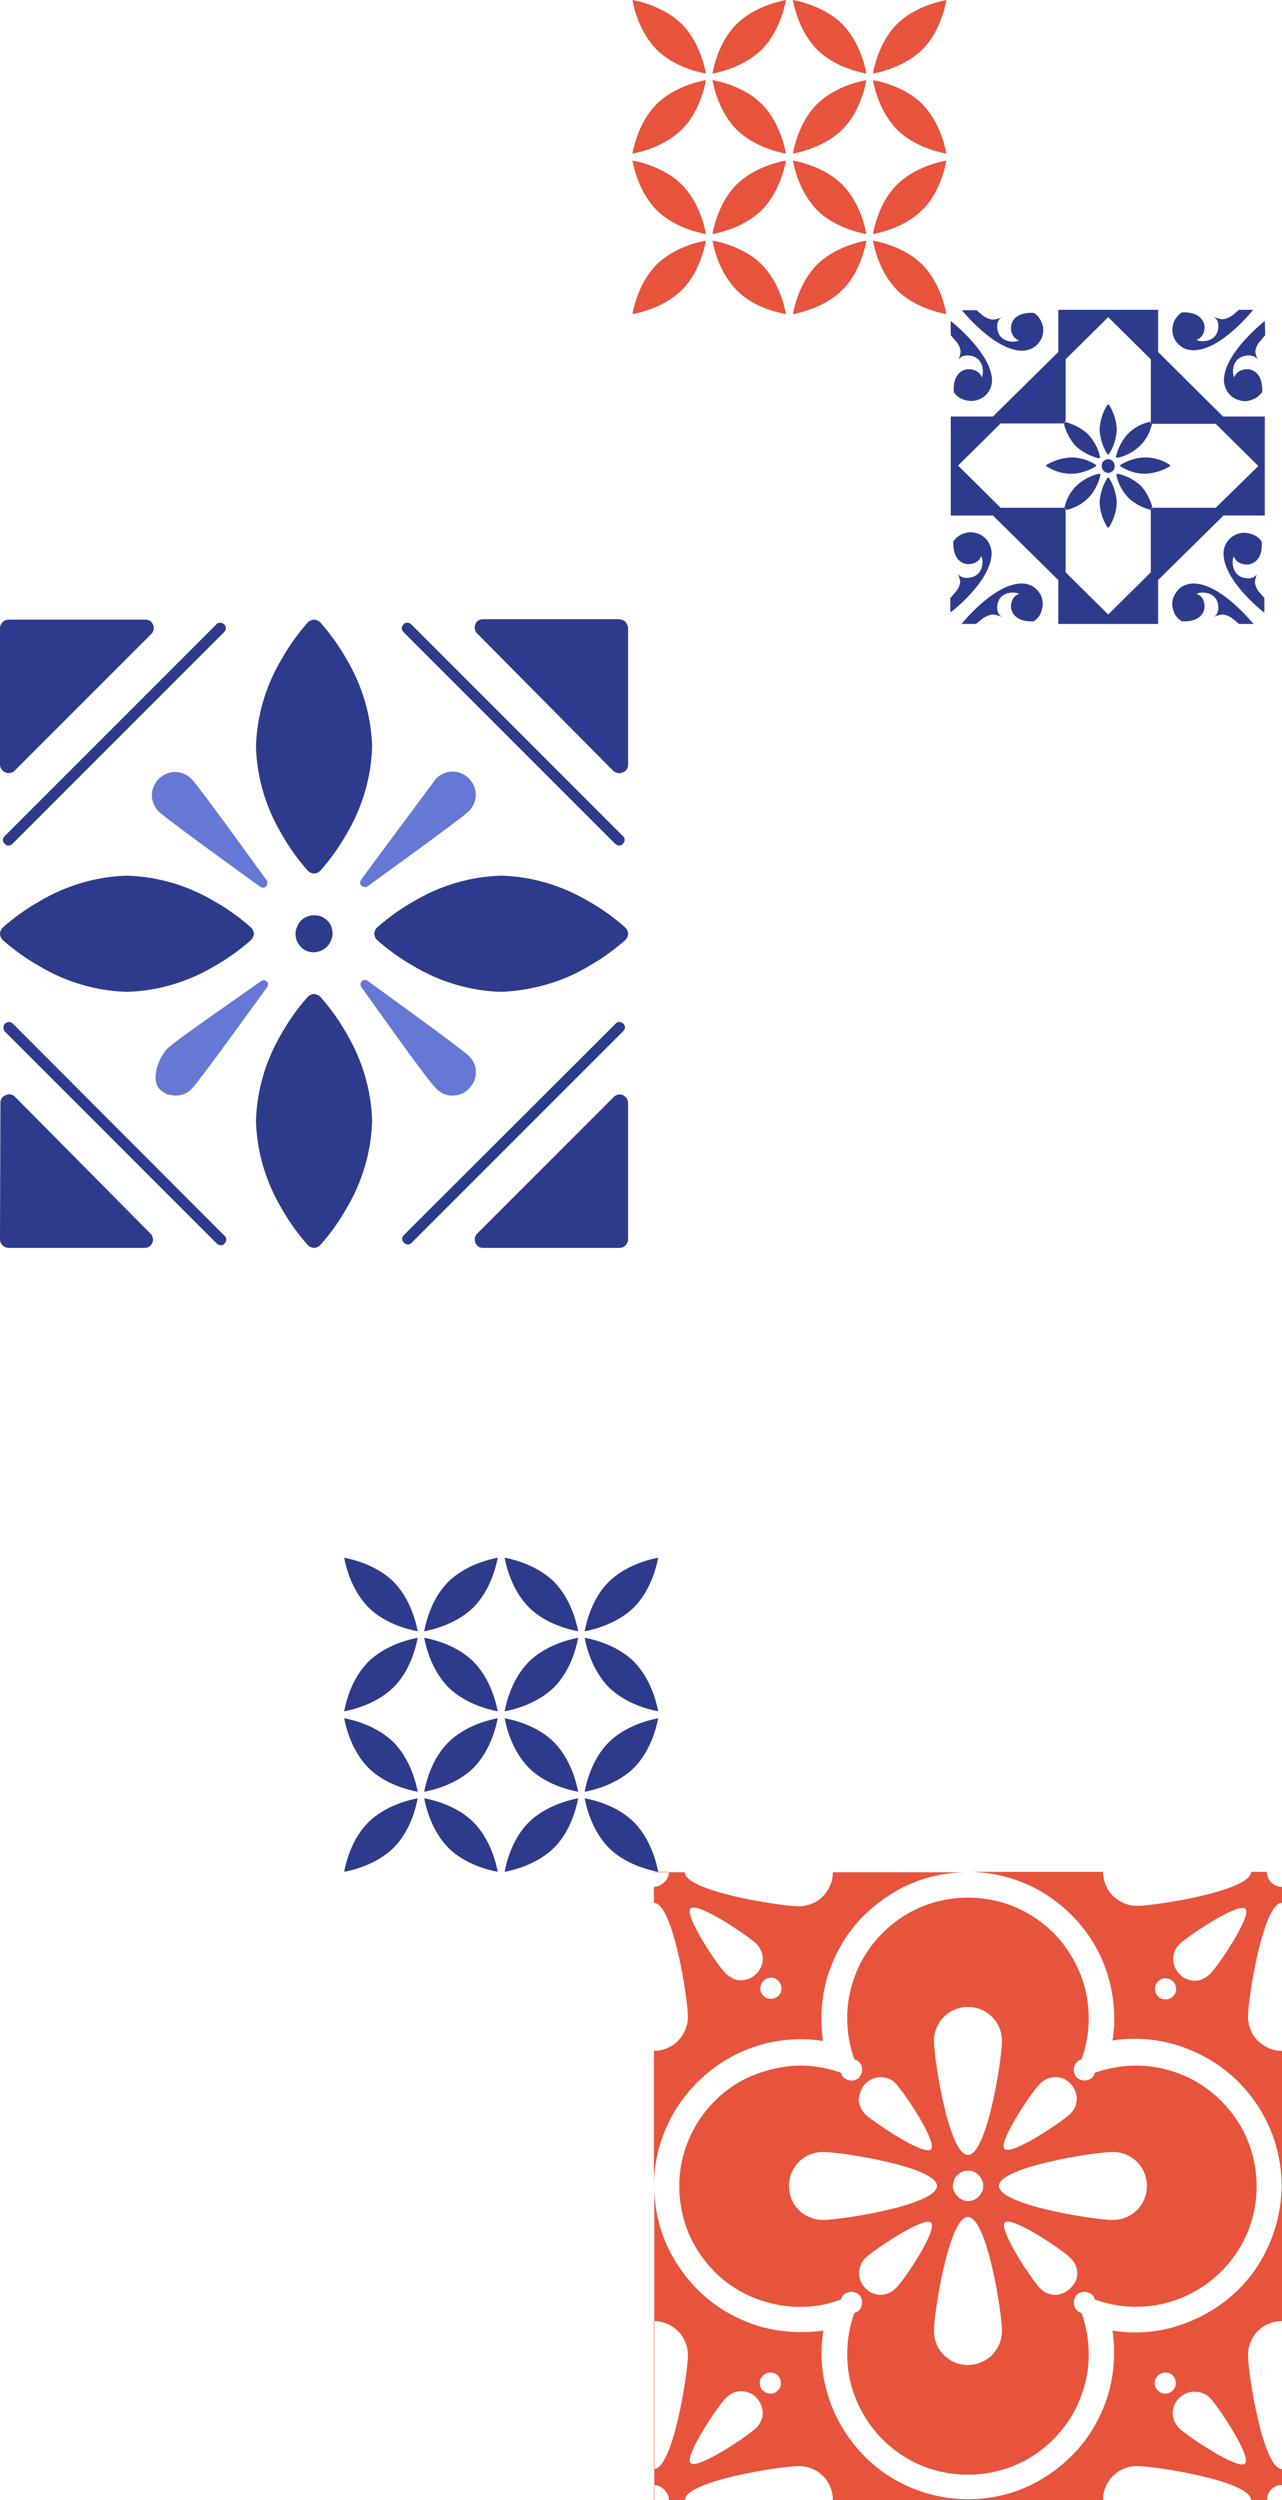 <?xml version="1.0" encoding="utf-8"?>
<!-- Generator: Adobe Illustrator 22.1.0, SVG Export Plug-In . SVG Version: 6.00 Build 0)  -->
<svg version="1.1" id="Слой_1" xmlns="http://www.w3.org/2000/svg" xmlns:xlink="http://www.w3.org/1999/xlink" x="0px" y="0px"
	 viewBox="0 0 298 581" style="enable-background:new 0 0 298 581;" xml:space="preserve">
<style type="text/css">
	.st0{fill:#E7533B;}
	.st1{fill:#2C3B8C;}
	.st2{fill:#6678D6;}
</style>
<g>
	<path class="st0" d="M186.1,473.9c1.7,0,3.5,0.1,5.2,0.4c-0.7-4.9-0.4-9.8,0.9-14.5c1.4-4.7,3.7-9.1,6.9-12.8
		c3.2-3.7,7.2-6.7,11.6-8.8c4.5-2.1,9.3-3.1,14.2-3.1h-31.3c0,1-0.2,2.1-0.6,3c-0.4,1-1,1.8-1.7,2.6c-0.7,0.7-1.6,1.3-2.6,1.7
		c-1,0.4-2,0.6-3,0.6c-4.4,0-26.5-3.5-26.5-7.9H152v73c0-9,3.6-17.7,10-24.1C168.4,477.5,177.1,473.9,186.1,473.9z M180.9,460.3
		c0.3,0.3,0.6,0.8,0.7,1.3c0.1,0.5,0,1-0.1,1.4c-0.2,0.5-0.5,0.8-0.9,1.1c-0.4,0.3-0.9,0.4-1.4,0.4s-1-0.1-1.4-0.4
		c-0.4-0.3-0.7-0.7-0.9-1.1c-0.2-0.5-0.2-1-0.1-1.4c0.1-0.5,0.3-0.9,0.7-1.3c0.5-0.5,1.1-0.7,1.8-0.7S180.4,459.9,180.9,460.3z
		 M152,435h3.5c0,0.5-0.1,0.9-0.3,1.3c-0.2,0.4-0.4,0.8-0.8,1.1c-0.3,0.3-0.7,0.6-1.1,0.8c-0.4,0.2-0.9,0.3-1.3,0.3V435z M152,476.6
		v-34.4c4.4,0,7.9,22.1,7.9,26.5c0,1-0.2,2.1-0.6,3c-0.4,1-1,1.8-1.7,2.6c-0.7,0.7-1.6,1.3-2.6,1.7C154.1,476.4,153,476.6,152,476.6
		z M160.5,443.5c1.6-1.6,13.3,6.3,15.3,8.2c0.5,0.5,0.8,1,1.1,1.6c0.3,0.6,0.4,1.3,0.4,1.9c0,0.7-0.1,1.3-0.4,1.9s-0.6,1.2-1.1,1.6
		c-0.5,0.5-1,0.8-1.6,1.1c-0.6,0.2-1.3,0.4-1.9,0.4c-0.7,0-1.3-0.1-1.9-0.4s-1.1-0.6-1.6-1.1C166.8,456.9,159,445.1,160.5,443.5z"/>
	<path class="st0" d="M186,536.1c2.8,0,5.6-0.4,8.3-1.3l1.2-0.4c0.1-0.4,0.3-0.8,0.6-1.1c0.2-0.2,0.5-0.4,0.8-0.5
		c0.3-0.1,0.6-0.2,1-0.2c0.3,0,0.7,0.1,1,0.2c0.3,0.1,0.6,0.3,0.8,0.5c0.2,0.2,0.4,0.5,0.5,0.8c0.1,0.3,0.2,0.6,0.2,1
		s-0.1,0.7-0.2,1c-0.1,0.3-0.3,0.6-0.5,0.8c-0.3,0.3-0.7,0.5-1.1,0.6l-0.4,1.2c-1.3,4.2-1.6,8.6-0.9,13c0.7,4.3,2.5,8.4,5.1,12
		c2.6,3.5,6,6.4,9.9,8.4c3.9,2,8.3,3,12.7,3c4.4,0,8.7-1,12.7-3c3.9-2,7.3-4.9,9.9-8.4c2.6-3.5,4.3-7.6,5.1-12
		c0.7-4.3,0.4-8.8-0.9-13l-0.4-1.2c-0.4-0.1-0.8-0.3-1.1-0.6c-0.2-0.2-0.4-0.5-0.5-0.8c-0.1-0.3-0.2-0.6-0.2-1s0.1-0.7,0.2-1
		c0.1-0.3,0.3-0.6,0.5-0.8c0.2-0.2,0.5-0.4,0.8-0.5c0.3-0.1,0.6-0.2,1-0.2c0.3,0,0.7,0.1,1,0.2c0.3,0.1,0.6,0.3,0.8,0.5
		c0.3,0.3,0.5,0.7,0.6,1.1l1.2,0.4c4.2,1.3,8.6,1.6,13,0.9c4.3-0.7,8.4-2.5,12-5.1c3.5-2.6,6.4-6,8.4-9.9c2-3.9,3-8.3,3-12.6
		c0-4.4-1-8.7-3-12.7c-2-3.9-4.9-7.3-8.4-9.9c-3.5-2.6-7.6-4.3-12-5.1c-4.3-0.7-8.8-0.4-13,0.9l-1.2,0.4c-0.1,0.4-0.3,0.8-0.6,1.1
		c-0.2,0.2-0.5,0.4-0.8,0.5c-0.3,0.1-0.6,0.2-1,0.2c-0.3,0-0.7-0.1-1-0.2c-0.3-0.1-0.6-0.3-0.8-0.5c-0.2-0.2-0.4-0.5-0.5-0.8
		c-0.1-0.3-0.2-0.6-0.2-1s0.1-0.7,0.2-1c0.1-0.3,0.3-0.6,0.5-0.8c0.3-0.3,0.7-0.5,1.1-0.6l0.4-1.2c1.3-4.2,1.6-8.6,0.9-13
		c-0.7-4.3-2.5-8.4-5.1-12s-6-6.4-9.9-8.4c-3.9-2-8.3-3-12.7-3c-4.4,0-8.7,1-12.7,3c-3.9,2-7.3,4.9-9.9,8.4s-4.3,7.6-5.1,12
		c-0.7,4.3-0.4,8.8,0.9,13l0.4,1.2c0.4,0.1,0.8,0.3,1.1,0.6c0.5,0.5,0.7,1.1,0.7,1.8c0,0.7-0.3,1.3-0.7,1.8
		c-0.5,0.5-1.1,0.7-1.8,0.7s-1.3-0.3-1.8-0.7c-0.3-0.3-0.5-0.7-0.6-1.1l-1.2-0.4c-3.9-1.2-7.9-1.6-11.9-1s-7.9,1.9-11.3,4
		c-3.4,2.1-6.3,5-8.6,8.4c-2.2,3.4-3.7,7.2-4.3,11.2c-0.6,4-0.3,8.1,0.8,12s3.1,7.5,5.7,10.5c2.6,3.1,5.9,5.5,9.6,7.2
		C178,535.2,182,536.1,186,536.1L186,536.1z M208.2,531.8c-0.9,0.9-2.2,1.5-3.5,1.5c-1.3,0-2.6-0.5-3.5-1.5
		c-0.9-0.9-1.5-2.2-1.5-3.5c0-1.3,0.5-2.6,1.4-3.5c1.9-1.9,13.7-9.8,15.3-8.3C218.1,518.1,210.2,529.9,208.2,531.8z M225,549.6
		c-2.1,0-4.1-0.8-5.6-2.3c-1.5-1.5-2.3-3.5-2.3-5.6c0-4.4,3.5-26.5,7.9-26.5c4.4,0,7.9,22.1,7.9,26.5c0,1-0.2,2.1-0.6,3
		c-0.4,1-1,1.8-1.7,2.6c-0.7,0.7-1.6,1.3-2.6,1.7C227.1,549.4,226,549.6,225,549.6L225,549.6z M221.5,508c0-0.7,0.2-1.4,0.6-2
		c0.4-0.6,0.9-1,1.6-1.3c0.6-0.3,1.3-0.3,2-0.2c0.7,0.1,1.3,0.5,1.8,1c0.5,0.5,0.8,1.1,1,1.8c0.1,0.7,0.1,1.4-0.2,2
		c-0.3,0.6-0.7,1.2-1.3,1.6c-0.6,0.4-1.3,0.6-2,0.6c-0.5,0-0.9-0.1-1.3-0.3c-0.4-0.2-0.8-0.4-1.1-0.8c-0.3-0.3-0.6-0.7-0.8-1.1
		C221.6,508.9,221.5,508.5,221.5,508z M248.8,531.8c-0.9,0.9-2.2,1.5-3.5,1.5c-1.3,0-2.6-0.5-3.5-1.5c-1.9-1.9-9.8-13.7-8.2-15.3
		c1.6-1.6,13.3,6.3,15.3,8.3c0.5,0.5,0.8,1,1.1,1.6c0.3,0.6,0.4,1.2,0.4,1.9c0,0.7-0.1,1.3-0.4,1.9
		C249.6,530.8,249.3,531.3,248.8,531.8z M258.7,500.1c2.1,0,4.1,0.8,5.6,2.3c1.5,1.5,2.3,3.5,2.3,5.6c0,2.1-0.8,4.1-2.3,5.6
		c-1.5,1.5-3.5,2.3-5.6,2.3c-4.4,0-26.5-3.5-26.5-7.9C232.2,503.6,254.4,500.1,258.7,500.1L258.7,500.1z M241.8,484.2
		c0.9-0.9,2.2-1.5,3.5-1.5c1.3,0,2.6,0.5,3.5,1.5c0.9,0.9,1.5,2.2,1.5,3.5c0,1.3-0.5,2.6-1.5,3.5c-1.9,1.9-13.7,9.8-15.3,8.2
		C231.9,497.9,239.8,486.1,241.8,484.2L241.8,484.2z M225,466.4c2.1,0,4.1,0.8,5.6,2.3c1.5,1.5,2.3,3.5,2.3,5.6
		c0,4.4-3.5,26.5-7.9,26.5c-4.4,0-7.9-22.1-7.9-26.5c0-2.1,0.8-4.1,2.3-5.6C220.9,467.2,222.9,466.4,225,466.4z M201.2,484.2
		c0.9-0.9,2.2-1.5,3.5-1.5c1.3,0,2.6,0.5,3.5,1.5c1.9,1.9,9.8,13.7,8.2,15.3c-1.6,1.6-13.3-6.3-15.3-8.2c-0.9-0.9-1.5-2.2-1.5-3.5
		C199.8,486.4,200.3,485.1,201.2,484.2z M191.3,500.1c4.4,0,26.5,3.5,26.5,7.9c0,4.4-22.1,7.9-26.5,7.9c-2.1,0-4.1-0.8-5.6-2.3
		c-1.5-1.5-2.3-3.5-2.3-5.6c0-2.1,0.8-4.1,2.3-5.6C187.2,500.9,189.2,500.1,191.3,500.1z"/>
	<path class="st0" d="M298,438.5c-0.9,0-1.8-0.4-2.5-1c-0.7-0.7-1-1.6-1-2.5h-3.7c0,4.4-22.1,7.9-26.5,7.9c-1,0-2.1-0.2-3-0.6
		c-1-0.4-1.8-1-2.6-1.7c-0.7-0.7-1.3-1.6-1.7-2.6c-0.4-1-0.6-2-0.6-3H225c4.9,0,9.8,1.1,14.2,3.1c4.5,2.1,8.4,5.1,11.6,8.8
		c3.2,3.7,5.6,8.1,6.9,12.8c1.3,4.7,1.7,9.7,0.9,14.5c1.7-0.3,3.5-0.4,5.2-0.4c4.7,0,9.3,1,13.6,2.9c4.3,1.9,8.2,4.6,11.4,8.1
		c3.2,3.4,5.6,7.5,7.2,11.9c1.5,4.4,2.2,9.1,1.8,13.8c-0.4,4.7-1.7,9.2-3.9,13.4s-5.2,7.8-8.9,10.7c-3.7,2.9-7.9,5-12.5,6.3
		c-4.5,1.2-9.3,1.5-13.9,0.7c0.7,4.9,0.4,9.8-0.9,14.5c-1.4,4.7-3.7,9.1-6.9,12.8c-3.2,3.7-7.2,6.7-11.6,8.8
		c-4.5,2.1-9.3,3.1-14.2,3.1c-4.9,0-9.8-1.1-14.2-3.1c-4.5-2.1-8.4-5-11.6-8.8s-5.6-8.1-6.9-12.8c-1.4-4.7-1.7-9.7-0.9-14.5
		c-4.9,0.7-9.8,0.4-14.6-0.9c-4.7-1.4-9.1-3.7-12.8-6.9c-3.7-3.2-6.7-7.2-8.8-11.6c-2.1-4.5-3.1-9.3-3.1-14.2v73h146V435h0V438.5z
		 M177.3,552.1c0.3-0.3,0.8-0.6,1.3-0.7c0.5-0.1,1,0,1.4,0.1c0.5,0.2,0.8,0.5,1.1,0.9c0.3,0.4,0.4,0.9,0.4,1.4s-0.1,1-0.4,1.4
		c-0.3,0.4-0.7,0.7-1.1,0.9c-0.5,0.2-1,0.2-1.4,0.1c-0.5-0.1-0.9-0.3-1.3-0.7c-0.5-0.5-0.7-1.1-0.7-1.8S176.9,552.6,177.3,552.1z
		 M168.8,557.2c0.5-0.5,1-0.8,1.6-1.1c0.6-0.3,1.2-0.4,1.9-0.4c0.7,0,1.3,0.1,1.9,0.4c0.6,0.2,1.2,0.6,1.6,1.1
		c0.5,0.5,0.8,1,1.1,1.6c0.2,0.6,0.4,1.3,0.4,1.9c0,0.7-0.1,1.3-0.4,1.9c-0.3,0.6-0.6,1.1-1.1,1.6c-1.9,1.9-13.7,9.8-15.3,8.2
		C159,570.9,166.8,559.1,168.8,557.2z M152,539.4c1,0,2.1,0.2,3,0.6c1,0.4,1.8,1,2.6,1.7c0.7,0.7,1.3,1.6,1.7,2.6c0.4,1,0.6,2,0.6,3
		c0,4.4-3.5,26.5-7.9,26.5V539.4z M152,581v-3.5c0.5,0,0.9,0.1,1.3,0.3c0.4,0.2,0.8,0.4,1.1,0.8c0.3,0.3,0.6,0.7,0.8,1.1
		c0.2,0.4,0.3,0.9,0.3,1.3H152z M159.2,581c0-4.4,22.1-7.9,26.5-7.9c2.1,0,4.1,0.8,5.6,2.3c1.5,1.5,2.3,3.5,2.3,5.6H159.2z
		 M272.7,463.9c-0.4,0.4-0.8,0.6-1.3,0.7c-0.5,0.1-1,0-1.4-0.1c-0.5-0.2-0.8-0.5-1.1-0.9c-0.3-0.4-0.4-0.9-0.4-1.4s0.1-1,0.4-1.4
		c0.3-0.4,0.7-0.7,1.1-0.9c0.5-0.2,1-0.2,1.4-0.1c0.5,0.1,0.9,0.3,1.3,0.7c0.5,0.5,0.7,1.1,0.7,1.8
		C273.4,462.8,273.2,463.4,272.7,463.9z M281.2,458.8c-0.5,0.5-1,0.8-1.6,1.1c-0.6,0.3-1.2,0.4-1.9,0.4c-0.7,0-1.3-0.1-1.9-0.4
		c-0.6-0.2-1.1-0.6-1.6-1.1c-0.5-0.5-0.8-1-1.1-1.6c-0.2-0.6-0.4-1.2-0.4-1.9c0-0.7,0.1-1.3,0.4-1.9c0.2-0.6,0.6-1.1,1.1-1.6
		c1.9-1.9,13.7-9.8,15.3-8.2C291.1,445.1,283.2,456.9,281.2,458.8z M298,539.4v34.4c-4.4,0-7.9-22.1-7.9-26.5c0-2.1,0.8-4.1,2.3-5.6
		C293.9,540.2,295.9,539.4,298,539.4L298,539.4z M281.2,557.2c1.9,1.9,9.8,13.7,8.2,15.3c-1.6,1.6-13.3-6.3-15.3-8.2
		c-0.9-0.9-1.5-2.2-1.5-3.5c0-1.3,0.5-2.6,1.5-3.5c0.9-0.9,2.2-1.5,3.5-1.5C279,555.8,280.3,556.3,281.2,557.2z M269.1,552.1
		c0.3-0.3,0.8-0.6,1.3-0.7c0.5-0.1,1,0,1.4,0.1c0.5,0.2,0.8,0.5,1.1,0.9c0.3,0.4,0.4,0.9,0.4,1.4c0,0.5-0.1,1-0.4,1.4
		c-0.3,0.4-0.7,0.7-1.1,0.9c-0.5,0.2-1,0.2-1.4,0.1c-0.5-0.1-0.9-0.3-1.3-0.7c-0.5-0.5-0.7-1.1-0.7-1.8S268.7,552.6,269.1,552.1
		L269.1,552.1z M256.4,581c0-2.1,0.8-4.1,2.3-5.6c1.5-1.5,3.5-2.3,5.6-2.3c4.4,0,26.5,3.5,26.5,7.9H256.4z M298,581h-3.5
		c0-0.9,0.4-1.8,1-2.5c0.7-0.7,1.6-1,2.5-1V581z M298,476.6c-1,0-2.1-0.2-3-0.6c-1-0.4-1.8-1-2.6-1.7c-0.7-0.7-1.3-1.6-1.7-2.6
		c-0.4-1-0.6-2-0.6-3c0-4.4,3.5-26.5,7.9-26.5V476.6z"/>
	<path class="st1" d="M117.3,397.7c2.1-0.4,7.5-1.7,11.5-5.6c3.9-3.9,5.2-9.4,5.6-11.5c-2.1,0.4-7.5,1.7-11.5,5.6
		C119,390.2,117.7,395.6,117.3,397.7z"/>
	<path class="st1" d="M115.7,397.7c-0.4-2.1-1.7-7.5-5.6-11.5c-3.9-3.9-9.4-5.2-11.5-5.6c0.4,2.1,1.7,7.5,5.6,11.5
		C108.2,396,113.6,397.3,115.7,397.7z"/>
	<path class="st1" d="M80,362c0.4,2.1,1.7,7.5,5.6,11.5c3.9,3.9,9.4,5.2,11.5,5.6c-0.4-2.1-1.7-7.5-5.6-11.5
		C87.5,363.7,82.1,362.4,80,362z"/>
	<path class="st1" d="M97.1,380.6c-2.1,0.4-7.5,1.7-11.5,5.6c-3.9,3.9-5.2,9.4-5.6,11.5c2.1-0.4,7.5-1.7,11.5-5.6
		C95.4,388.2,96.7,382.7,97.1,380.6z"/>
	<path class="st1" d="M117.3,362c0.4,2.1,1.7,7.5,5.6,11.5c3.9,3.9,9.4,5.2,11.5,5.6c-0.4-2.1-1.7-7.5-5.6-11.5
		C124.8,363.7,119.4,362.4,117.3,362z"/>
	<path class="st1" d="M115.7,362c-2.1,0.4-7.5,1.7-11.5,5.6c-3.9,3.9-5.2,9.4-5.6,11.5c2.1-0.4,7.5-1.7,11.5-5.6
		C114,369.5,115.3,364.1,115.7,362z"/>
	<path class="st1" d="M153,362c-2.1,0.4-7.5,1.7-11.5,5.6c-3.9,3.9-5.2,9.4-5.6,11.5c2.1-0.4,7.5-1.7,11.5-5.6
		C151.3,369.5,152.6,364.1,153,362z"/>
	<path class="st1" d="M153,397.7c-0.4-2.1-1.7-7.5-5.6-11.5c-3.9-3.9-9.4-5.2-11.5-5.6c0.4,2.1,1.7,7.5,5.6,11.5
		C145.5,396,150.9,397.3,153,397.7z"/>
	<path class="st1" d="M98.6,417.9c0.4,2.1,1.7,7.5,5.6,11.5c3.9,3.9,9.4,5.2,11.5,5.6c-0.4-2.1-1.7-7.5-5.6-11.5
		C106.2,419.6,100.7,418.3,98.6,417.9z"/>
	<path class="st1" d="M135.9,417.9c0.4,2.1,1.7,7.5,5.6,11.5c3.9,3.9,9.4,5.2,11.5,5.6c-0.4-2.1-1.7-7.5-5.6-11.5
		C143.5,419.6,138,418.3,135.9,417.9z"/>
	<path class="st1" d="M134.4,417.9c-2.1,0.4-7.5,1.7-11.5,5.6c-3.9,3.9-5.2,9.4-5.6,11.5c2.1-0.4,7.5-1.7,11.5-5.6
		C132.7,425.5,134,420,134.4,417.9z"/>
	<path class="st1" d="M97.1,417.9c-2.1,0.4-7.5,1.7-11.5,5.6c-3.9,3.9-5.2,9.4-5.6,11.5c2.1-0.4,7.5-1.7,11.5-5.6
		C95.4,425.5,96.7,420,97.1,417.9z"/>
	<path class="st1" d="M134.4,416.4c-0.4-2.1-1.7-7.5-5.6-11.5c-3.9-3.9-9.4-5.2-11.5-5.6c0.4,2.1,1.7,7.5,5.6,11.5
		C126.8,414.7,132.3,416,134.4,416.4z"/>
	<path class="st1" d="M153,399.3c-2.1,0.4-7.5,1.7-11.5,5.6c-3.9,3.9-5.2,9.4-5.6,11.5c2.1-0.4,7.5-1.7,11.5-5.6
		C151.3,406.8,152.6,401.4,153,399.3z"/>
	<path class="st1" d="M115.7,399.3c-2.1,0.4-7.5,1.7-11.5,5.6c-3.9,3.9-5.2,9.4-5.6,11.5c2.1-0.4,7.5-1.7,11.5-5.6
		C114,406.8,115.3,401.4,115.7,399.3z"/>
	<path class="st1" d="M80,399.3c0.4,2.1,1.7,7.5,5.6,11.5c3.9,3.9,9.4,5.2,11.5,5.6c-0.4-2.1-1.7-7.5-5.6-11.5
		C87.5,401,82.1,399.7,80,399.3z"/>
	<path class="st0" d="M182.7,35.7c-0.4-2.1-1.7-7.5-5.6-11.5c-3.9-3.9-9.4-5.2-11.5-5.6c0.4,2.1,1.7,7.5,5.6,11.5
		C175.2,34,180.6,35.3,182.7,35.7z"/>
	<path class="st0" d="M182.7,37.3c-2.1,0.4-7.5,1.7-11.5,5.6c-3.9,3.9-5.2,9.4-5.6,11.5c2.1-0.4,7.5-1.7,11.5-5.6
		C181,44.8,182.3,39.4,182.7,37.3z"/>
	<path class="st0" d="M147,73c2.1-0.4,7.5-1.7,11.5-5.6c3.9-3.9,5.2-9.4,5.6-11.5c-2.1,0.4-7.5,1.7-11.5,5.6
		C148.7,65.5,147.4,70.9,147,73z"/>
	<path class="st0" d="M165.6,55.9c0.4,2.1,1.7,7.5,5.6,11.5s9.4,5.2,11.5,5.6c-0.4-2.1-1.7-7.5-5.6-11.5
		C173.2,57.6,167.7,56.3,165.6,55.9z"/>
	<path class="st0" d="M147,35.7c2.1-0.4,7.5-1.7,11.5-5.6c3.9-3.9,5.2-9.4,5.6-11.5c-2.1,0.4-7.5,1.7-11.5,5.6
		C148.7,28.2,147.4,33.6,147,35.7z"/>
	<path class="st0" d="M147,37.3c0.4,2.1,1.7,7.5,5.6,11.5c3.9,3.9,9.4,5.2,11.5,5.6c-0.4-2.1-1.7-7.5-5.6-11.5
		C154.5,39,149.1,37.7,147,37.3z"/>
	<path class="st0" d="M147,0c0.4,2.1,1.7,7.5,5.6,11.5c3.9,3.9,9.4,5.2,11.5,5.6c-0.4-2.1-1.7-7.5-5.6-11.5
		C154.5,1.7,149.1,0.4,147,0z"/>
	<path class="st0" d="M182.7,0c-2.1,0.4-7.5,1.7-11.5,5.6c-3.9,3.9-5.2,9.4-5.6,11.5c2.1-0.4,7.5-1.7,11.5-5.6
		C181,7.5,182.3,2.1,182.7,0z"/>
	<path class="st0" d="M202.9,54.4c2.1-0.4,7.5-1.7,11.5-5.6c3.9-3.9,5.2-9.4,5.6-11.5c-2.1,0.4-7.5,1.7-11.5,5.6
		C204.6,46.8,203.3,52.3,202.9,54.4z"/>
	<path class="st0" d="M202.9,17.1c2.1-0.4,7.5-1.7,11.5-5.6c3.9-3.9,5.2-9.4,5.6-11.5c-2.1,0.4-7.5,1.7-11.5,5.6
		C204.6,9.5,203.3,15,202.9,17.1z"/>
	<path class="st0" d="M202.9,18.6c0.4,2.1,1.7,7.5,5.6,11.5c3.9,3.9,9.4,5.2,11.5,5.6c-0.4-2.1-1.7-7.5-5.6-11.5
		C210.5,20.3,205,19,202.9,18.6z"/>
	<path class="st0" d="M202.9,55.9c0.4,2.1,1.7,7.5,5.6,11.5c3.9,3.9,9.4,5.2,11.5,5.6c-0.4-2.1-1.7-7.5-5.6-11.5
		C210.5,57.6,205,56.3,202.9,55.9z"/>
	<path class="st0" d="M201.4,18.6c-2.1,0.4-7.5,1.7-11.5,5.6c-3.9,3.9-5.2,9.4-5.6,11.5c2.1-0.4,7.5-1.7,11.5-5.6
		C199.7,26.2,201,20.7,201.4,18.6z"/>
	<path class="st0" d="M184.3,0c0.4,2.1,1.7,7.5,5.6,11.5c3.9,3.9,9.4,5.2,11.5,5.6c-0.4-2.1-1.7-7.5-5.6-11.5
		C191.8,1.7,186.4,0.4,184.3,0z"/>
	<path class="st0" d="M184.3,37.3c0.4,2.1,1.7,7.5,5.6,11.5c3.9,3.9,9.4,5.2,11.5,5.6c-0.4-2.1-1.7-7.5-5.6-11.5
		C191.8,39,186.4,37.7,184.3,37.3z"/>
	<path class="st0" d="M184.3,73c2.1-0.4,7.5-1.7,11.5-5.6c3.9-3.9,5.2-9.4,5.6-11.5c-2.1,0.4-7.5,1.7-11.5,5.6
		C186,65.5,184.7,70.9,184.3,73z"/>
	<path class="st1" d="M256.5,107.2c-0.1,0.1-0.3,0.3-0.3,0.5c-0.1,0.2-0.1,0.4-0.1,0.6s0,0.4,0.1,0.6c0.1,0.2,0.2,0.4,0.3,0.5
		c0.3,0.3,0.7,0.5,1.1,0.5c0.4,0,0.8-0.2,1.1-0.5c0.1-0.1,0.3-0.3,0.3-0.5c0.1-0.2,0.1-0.4,0.1-0.6c0-0.2,0-0.4-0.1-0.6
		c-0.1-0.2-0.2-0.4-0.3-0.5c-0.3-0.3-0.7-0.5-1.1-0.5C257.2,106.7,256.8,106.9,256.5,107.2z"/>
	<path class="st1" d="M255.4,106.5c0,0,0.1,0,0.1,0c0,0,0.1,0,0.1-0.1c0,0,0.1-0.1,0.1-0.1s0-0.1,0-0.1c-0.4-2-1.4-3.8-2.8-5.3
		c-1.5-1.4-3.3-2.3-5.2-2.8v0.4h-0.4c0.5,1.9,1.4,3.7,2.8,5.2C251.6,105.1,253.4,106,255.4,106.5z"/>
	<path class="st1" d="M259.8,110.1c0,0-0.1,0-0.1,0c0,0-0.1,0-0.1,0.1c0,0-0.1,0.1-0.1,0.1c0,0,0,0.1,0,0.1c0.4,2,1.4,3.8,2.8,5.3
		c1.5,1.4,3.3,2.3,5.2,2.8V118h0.4c-0.5-1.9-1.4-3.7-2.8-5.2C263.6,111.5,261.8,110.5,259.8,110.1z"/>
	<path class="st1" d="M255.8,110.4c0,0,0-0.1,0-0.1c0,0,0-0.1-0.1-0.1c0,0-0.1-0.1-0.1-0.1c0,0-0.1,0-0.1,0c-2,0.4-3.8,1.4-5.3,2.8
		c-1.4,1.4-2.4,3.2-2.8,5.2h0.4v0.4c2-0.4,3.8-1.4,5.2-2.8C254.4,114.2,255.3,112.4,255.8,110.4z"/>
	<path class="st1" d="M259.4,106.1c0,0,0,0.1,0,0.1c0,0,0,0.1,0.1,0.1c0,0,0.1,0.1,0.1,0.1c0,0,0.1,0,0.1,0c2-0.4,3.8-1.4,5.3-2.8
		c1.4-1.4,2.4-3.2,2.8-5.2h-0.4v-0.4c-2,0.4-3.8,1.4-5.2,2.8C260.8,102.3,259.9,104.1,259.4,106.1z"/>
	<path class="st1" d="M254.7,108c-1.7-1.1-3.7-1.7-5.7-1.7c-2,0.1-4,0.7-5.7,1.7c0,0-0.1,0.1-0.1,0.1c0,0,0,0.1,0,0.1
		c0,0,0,0.1,0,0.1c0,0,0.1,0.1,0.1,0.1c1.7,1.1,3.7,1.7,5.7,1.7c2,0,4-0.7,5.7-1.7l0,0l0,0c0,0,0.1-0.1,0.1-0.1c0,0,0-0.1,0-0.1
		c0,0,0-0.1,0-0.1C254.9,108.1,254.8,108.1,254.7,108L254.7,108z"/>
	<path class="st1" d="M271.9,108c-1.7-1.1-3.7-1.7-5.7-1.7c-2,0-4,0.7-5.7,1.7c0,0-0.1,0.1-0.1,0.1c0,0,0,0.1,0,0.1
		c0,0.1,0,0.1,0,0.1c0,0,0.1,0.1,0.1,0.1c1.7,1.1,3.7,1.7,5.7,1.7c2-0.1,4-0.7,5.7-1.7l0,0h0c0,0,0.1-0.1,0.1-0.1c0,0,0-0.1,0-0.1
		c0,0,0-0.1,0-0.1C272,108.1,272,108.1,271.9,108L271.9,108z"/>
	<path class="st1" d="M257.6,111c0,0-0.1,0-0.1,0c0,0-0.1,0.1-0.1,0.1c-1.1,1.7-1.7,3.7-1.8,5.7c0.1,2,0.7,4,1.8,5.7
		c0,0,0.1,0.1,0.1,0.1c0,0,0.1,0,0.1,0c0,0,0.1,0,0.1,0c0,0,0.1,0,0.1-0.1l0,0c1.1-1.7,1.7-3.7,1.8-5.7c-0.1-2-0.7-4-1.8-5.7
		c0,0-0.1-0.1-0.1-0.1C257.7,111,257.6,111,257.6,111z"/>
	<path class="st1" d="M257.6,105.6c0,0,0.1,0,0.1,0c0,0,0.1,0,0.1-0.1l0,0c1.1-1.7,1.7-3.7,1.8-5.7c-0.1-2-0.7-4-1.8-5.7
		c0,0-0.1-0.1-0.1-0.1c0,0-0.1,0-0.1,0c0,0-0.1,0-0.1,0c0,0-0.1,0.1-0.1,0.1c-1.1,1.7-1.7,3.7-1.8,5.7c0.1,2,0.7,4,1.8,5.7
		c0,0,0.1,0.1,0.1,0.1C257.5,105.6,257.5,105.6,257.6,105.6z"/>
	<path class="st1" d="M240.3,72.7c-4.8-0.2-5.3,2.6-5.3,3.4c0,2.6,1.9,3,1.9,3c-1.1,0.6-5.1,0.6-5.1-3.3c0-0.5,0.1-0.9,0.3-1.3
		s0.6-0.7,1-0.9l0,0c-0.7,0.4-1.5,0.6-2.3,0.7c-0.9-0.1-1.8-0.5-2.5-1.1c-0.5-0.4-1.3-1.1-1.3-1.1h-3.4c0,0,7.5,9.4,14,9.4
		c1,0,2-0.3,2.9-0.9c0.8-0.6,1.5-1.5,1.8-2.5s0.3-2-0.1-3C241.8,74.1,241.2,73.2,240.3,72.7z"/>
	<path class="st1" d="M221,74.6L221,74.6l0,3.3l0,0c0,0,0.7,0.8,1.1,1.3c0.7,0.7,1.1,1.6,1.2,2.5c-0.1,0.8-0.3,1.6-0.7,2.2l0,0
		c0.2-0.4,0.5-0.7,0.9-1c0.4-0.2,0.8-0.3,1.3-0.3c3.9,0,4,4,3.4,5.1c0,0-0.5-1.9-3.1-1.9c-0.8,0-3.7,0.6-3.4,5.3
		c0.6,0.9,1.4,1.5,2.4,1.8c1,0.3,2,0.4,3,0.1c1-0.3,1.9-0.9,2.5-1.7c0.6-0.8,1-1.8,1-2.9C230.5,82,221,74.6,221,74.6z"/>
	<path class="st1" d="M291.3,72H288c0,0-0.8,0.7-1.3,1.1c-0.7,0.6-1.6,1-2.5,1.1c-0.8-0.1-1.6-0.3-2.3-0.7l0,0
		c0.4,0.2,0.7,0.5,1,0.9c0.2,0.4,0.3,0.8,0.3,1.3c0,3.9-4,3.9-5.1,3.3c0,0,1.9-0.5,1.9-3c0-0.8-0.6-3.6-5.3-3.4
		c-0.9,0.6-1.5,1.4-1.9,2.4c-0.3,1-0.4,2-0.1,3s0.9,1.8,1.8,2.5c0.8,0.6,1.8,0.9,2.9,0.9C283.9,81.4,291.3,72,291.3,72z"/>
	<path class="st1" d="M294,74.6c0,0-9.5,7.4-9.5,13.8c0,1,0.4,2,1,2.9c0.6,0.8,1.5,1.4,2.5,1.7c1,0.3,2,0.3,3-0.1
		c1-0.3,1.8-1,2.4-1.8c0.2-4.7-2.6-5.3-3.4-5.3c-2.6,0-3.1,1.9-3.1,1.9c-0.6-1.1-0.6-5,3.4-5.1c0.5,0,0.9,0.1,1.3,0.3
		c0.4,0.2,0.7,0.6,0.9,1l0,0c-0.4-0.7-0.6-1.5-0.7-2.2c0.1-0.9,0.5-1.8,1.2-2.5c0.4-0.5,1.1-1.3,1.1-1.3l0,0L294,74.6L294,74.6z"/>
	<path class="st1" d="M277.4,135.6c-1,0-2,0.3-2.9,0.9c-0.8,0.6-1.4,1.5-1.8,2.5c-0.3,1-0.3,2,0.1,3c0.3,1,1,1.8,1.9,2.4
		c4.8,0.2,5.3-2.6,5.3-3.4c0-2.6-1.9-3-1.9-3c1.1-0.6,5.1-0.6,5.1,3.3c0,0.5-0.1,0.9-0.3,1.3c-0.2,0.4-0.6,0.7-1,0.9l0,0
		c0.7-0.4,1.5-0.6,2.3-0.7c0.9,0.1,1.8,0.5,2.5,1.1c0.5,0.4,1.3,1.1,1.3,1.1h3.4C291.3,145,283.9,135.6,277.4,135.6z"/>
	<path class="st1" d="M292.9,137.8c-0.7-0.7-1.1-1.6-1.2-2.5c0.1-0.8,0.3-1.6,0.7-2.2l0,0c-0.2,0.4-0.5,0.7-0.9,1
		c-0.4,0.2-0.8,0.3-1.3,0.3c-3.9,0-4-4-3.4-5.1c0,0,0.5,1.9,3.1,1.9c0.8,0,3.7-0.6,3.4-5.3c-0.6-0.9-1.4-1.5-2.4-1.8
		c-1-0.3-2-0.4-3-0.1c-1,0.3-1.9,0.9-2.5,1.7c-0.6,0.8-1,1.8-1,2.9c0,6.5,9.5,13.8,9.5,13.8h0V139h0
		C294,139,293.3,138.3,292.9,137.8z"/>
	<path class="st1" d="M230.8,142.8c0.8,0.1,1.6,0.3,2.3,0.7l0,0c-0.4-0.2-0.7-0.5-1-0.9c-0.2-0.4-0.3-0.8-0.3-1.3
		c0-3.9,4-3.9,5.1-3.3c0,0-1.9,0.5-1.9,3c0,0.8,0.6,3.6,5.3,3.4c0.9-0.6,1.5-1.4,1.8-2.4c0.3-1,0.4-2,0.1-3c-0.3-1-0.9-1.8-1.8-2.5
		c-0.8-0.6-1.8-0.9-2.9-0.9c-6.5,0-14,9.4-14,9.4h3.4c0,0,0.8-0.7,1.3-1.1C229,143.3,229.9,142.9,230.8,142.8z"/>
	<path class="st1" d="M230.5,128.5c0-1-0.4-2-1-2.9c-0.6-0.8-1.5-1.4-2.5-1.7c-1-0.3-2-0.3-3,0.1c-1,0.3-1.8,1-2.4,1.8
		c-0.2,4.7,2.6,5.3,3.4,5.3c2.6,0,3.1-1.9,3.1-1.9c0.6,1.1,0.6,5-3.4,5.1c-0.5,0-0.9-0.1-1.3-0.3s-0.7-0.6-0.9-1l0,0
		c0.4,0.7,0.6,1.5,0.7,2.2c-0.1,0.9-0.5,1.8-1.2,2.5c-0.4,0.5-1.1,1.3-1.1,1.3h0v3.3h0C221,142.4,230.5,135,230.5,128.5z"/>
	<path class="st1" d="M269.2,81.8l0-9.8H246v9.8l-15.2,15H221v1.7l0,8.1l0,0v3.4l0,0l0,8.1v1.7h9.8l15.2,15V145h23.2v-10.2l15.2-15
		h9.6V96.8h-9.7L269.2,81.8z M282.6,118h-14.7c0,0,0,0.1,0,0.1c0,0,0,0.1,0,0.1c0,0,0,0.1-0.1,0.1c0,0-0.1,0.1-0.1,0.1
		c0,0-0.1,0-0.1,0c0,0,0,0-0.1,0v14.6l-9.9,9.8l-9.9-9.8v-14.6c0,0-0.1,0-0.1,0c-0.1,0-0.1,0-0.1,0c0,0-0.1,0-0.1-0.1
		c0,0-0.1-0.1-0.1-0.1s0-0.1,0-0.1c0,0,0,0,0-0.1h-14.7l-9.9-9.8l9.9-9.8h14.7c0,0,0-0.1,0-0.1c0-0.1,0-0.1,0-0.1s0-0.1,0.1-0.1
		c0,0,0.1-0.1,0.1-0.1c0,0,0.1,0,0.1,0c0,0,0,0,0.1,0V83.5l9.9-9.8l9.9,9.8v14.6c0,0,0.1,0,0.1,0c0,0,0.1,0,0.1,0c0,0,0.1,0,0.1,0.1
		c0,0,0.1,0.1,0.1,0.1c0,0,0,0.1,0,0.1c0,0,0,0,0,0.1h14.7l9.9,9.8L282.6,118z"/>
	<path class="st1" d="M247.7,98.1C247.7,98.1,247.7,98,247.7,98.1c-0.1,0-0.2,0-0.2,0c0,0-0.1,0-0.1,0.1c0,0-0.1,0.1-0.1,0.1
		s0,0.1,0,0.1c0,0,0,0,0,0.1h0.4V98.1z"/>
	<path class="st1" d="M267.5,118.5C267.5,118.5,267.5,118.5,267.5,118.5c0.1,0,0.2,0,0.2,0c0,0,0.1,0,0.1-0.1c0,0,0.1-0.1,0.1-0.1
		c0,0,0-0.1,0-0.1c0,0,0,0,0-0.1h-0.4V118.5z"/>
	<path class="st1" d="M247.3,118C247.3,118.1,247.3,118.1,247.3,118c0,0.1,0,0.2,0,0.2c0,0,0,0.1,0.1,0.1c0,0,0.1,0.1,0.1,0.1
		c0,0,0.1,0,0.1,0c0,0,0,0,0.1,0V118H247.3z"/>
	<path class="st1" d="M267.9,98.5C267.9,98.5,267.9,98.4,267.9,98.5c0-0.1,0-0.2,0-0.2c0,0,0-0.1-0.1-0.1c0,0-0.1-0.1-0.1-0.1
		c0,0-0.1,0-0.1,0c0,0,0,0-0.1,0v0.4H267.9z"/>
	<path class="st1" d="M144.8,254.5c-0.4-0.2-0.8-0.2-1.2-0.1c-0.4,0.1-0.8,0.3-1,0.6l-31.6,31.6c-0.3,0.3-0.5,0.6-0.6,1
		c-0.1,0.4,0,0.8,0.1,1.2c0.2,0.4,0.4,0.7,0.7,0.9c0.3,0.2,0.7,0.3,1.1,0.3H144c0.5,0,1.1-0.2,1.4-0.6c0.4-0.4,0.6-0.9,0.6-1.4
		v-31.6c0-0.4-0.1-0.8-0.3-1.1C145.4,254.9,145.1,254.6,144.8,254.5z"/>
	<path class="st1" d="M144.9,237.9c-0.2-0.2-0.6-0.4-0.9-0.4c-0.3,0-0.7,0.1-0.9,0.4L93.9,287c-0.1,0.1-0.2,0.3-0.3,0.4
		c-0.1,0.2-0.1,0.3-0.1,0.5c0,0.2,0,0.3,0.1,0.5c0.1,0.2,0.2,0.3,0.3,0.4c0.1,0.1,0.3,0.2,0.4,0.3c0.2,0.1,0.3,0.1,0.5,0.1
		c0.2,0,0.3,0,0.5-0.1c0.2-0.1,0.3-0.2,0.4-0.3l49.2-49.2c0.2-0.2,0.4-0.6,0.4-0.9C145.3,238.5,145.1,238.1,144.9,237.9z"/>
	<path class="st1" d="M1.3,179.5c0.4,0.2,0.8,0.2,1.2,0.1c0.4-0.1,0.8-0.3,1-0.6l31.6-31.6c0.3-0.3,0.5-0.6,0.6-1
		c0.1-0.4,0-0.8-0.1-1.2c-0.2-0.4-0.4-0.7-0.7-0.9c-0.3-0.2-0.7-0.3-1.1-0.3H2c-0.5,0-1.1,0.2-1.4,0.6C0.2,145,0,145.5,0,146l0,31.6
		c0,0.4,0.1,0.8,0.3,1.1C0.6,179.1,0.9,179.4,1.3,179.5z"/>
	<path class="st1" d="M1.1,196.1c0.1,0.1,0.3,0.2,0.4,0.3c0.2,0.1,0.3,0.1,0.5,0.1c0.2,0,0.3,0,0.5-0.1c0.2-0.1,0.3-0.2,0.4-0.3
		l49.2-49.2c0.2-0.2,0.4-0.6,0.4-0.9c0-0.3-0.1-0.7-0.4-0.9c-0.2-0.2-0.6-0.4-0.9-0.4c-0.3,0-0.7,0.1-0.9,0.4L1.1,194.3
		c-0.1,0.1-0.2,0.3-0.3,0.4s-0.1,0.3-0.1,0.5c0,0.2,0,0.3,0.1,0.5C0.9,195.9,1,196,1.1,196.1z"/>
	<path class="st1" d="M142.5,179.1c0.2,0.2,0.4,0.3,0.7,0.4c0.2,0.1,0.5,0.2,0.8,0.2c0.3,0,0.5-0.1,0.8-0.2c0.4-0.2,0.7-0.4,0.9-0.7
		c0.2-0.3,0.3-0.7,0.3-1.1V146c0-0.3-0.1-0.5-0.2-0.8c-0.1-0.2-0.3-0.5-0.4-0.7c-0.2-0.2-0.4-0.3-0.7-0.4c-0.2-0.1-0.5-0.2-0.8-0.2
		h-31.6c-0.4,0-0.8,0.1-1.1,0.3c-0.3,0.2-0.6,0.5-0.7,0.9c-0.2,0.4-0.2,0.8-0.1,1.2c0.1,0.4,0.3,0.8,0.6,1L142.5,179.1z"/>
	<path class="st1" d="M143,196.1c0.2,0.2,0.6,0.4,0.9,0.4c0.3,0,0.7-0.1,0.9-0.4c0.2-0.2,0.4-0.6,0.4-0.9c0-0.3-0.1-0.7-0.4-0.9
		l-49.2-49.2c-0.2-0.2-0.6-0.4-0.9-0.4c-0.3,0-0.7,0.1-0.9,0.4c-0.1,0.1-0.2,0.3-0.3,0.4c-0.1,0.2-0.1,0.3-0.1,0.5
		c0,0.2,0,0.3,0.1,0.5c0.1,0.2,0.2,0.3,0.3,0.4L143,196.1z"/>
	<path class="st1" d="M3.5,254.9c-0.4-0.4-0.9-0.6-1.4-0.6c-0.3,0-0.5,0.1-0.8,0.2c-0.4,0.2-0.7,0.4-0.9,0.7
		c-0.2,0.3-0.3,0.7-0.3,1.1L0,288c0,0.5,0.2,1.1,0.6,1.4C1,289.8,1.5,290,2,290h31.6c0.4,0,0.8-0.1,1.1-0.3c0.3-0.2,0.6-0.5,0.7-0.9
		c0.2-0.4,0.2-0.8,0.1-1.2c-0.1-0.4-0.3-0.8-0.6-1L3.5,254.9z"/>
	<path class="st1" d="M3,237.9c-0.2-0.2-0.6-0.4-0.9-0.4c-0.3,0-0.5,0.1-0.7,0.2c-0.2,0.1-0.4,0.3-0.5,0.6c-0.1,0.2-0.1,0.5-0.1,0.8
		c0.1,0.3,0.2,0.5,0.4,0.7l49.2,49.2c0.2,0.2,0.6,0.4,0.9,0.4c0.3,0,0.7-0.1,0.9-0.4c0.2-0.2,0.4-0.6,0.4-0.9c0-0.3-0.1-0.7-0.4-0.9
		L3,237.9z"/>
	<path class="st1" d="M74.5,231.7c-0.2-0.2-0.4-0.4-0.7-0.5c-0.3-0.1-0.5-0.2-0.8-0.2s-0.6,0.1-0.8,0.2c-0.3,0.1-0.5,0.3-0.7,0.5
		c-2.3,2.6-4.3,5.4-6,8.4c-3.7,6.2-5.8,13.2-6,20.4c0.2,7.2,2.3,14.2,6,20.4c1.7,3,3.7,5.8,6,8.4c0.2,0.2,0.4,0.4,0.7,0.5
		c0.3,0.1,0.5,0.2,0.8,0.2s0.6-0.1,0.8-0.2c0.3-0.1,0.5-0.3,0.7-0.5c2.3-2.6,4.3-5.4,6-8.4c3.7-6.2,5.8-13.2,6-20.4
		c-0.2-7.2-2.3-14.2-6-20.4C78.8,237.1,76.8,234.3,74.5,231.7z"/>
	<path class="st1" d="M71.5,202.3c0.2,0.2,0.4,0.4,0.7,0.5c0.3,0.1,0.5,0.2,0.8,0.2s0.6-0.1,0.8-0.2c0.3-0.1,0.5-0.3,0.7-0.5
		c2.3-2.6,4.3-5.4,6-8.4c3.7-6.2,5.8-13.2,6-20.4c-0.2-7.2-2.3-14.2-6-20.4c-1.7-3-3.7-5.8-6-8.4c-0.2-0.2-0.4-0.4-0.7-0.5
		c-0.3-0.1-0.5-0.2-0.8-0.2s-0.6,0.1-0.8,0.2c-0.3,0.1-0.5,0.3-0.7,0.5c-2.3,2.6-4.3,5.4-6,8.4c-3.7,6.2-5.8,13.2-6,20.4
		c0.2,7.2,2.3,14.2,6,20.4C67.2,196.9,69.2,199.7,71.5,202.3z"/>
	<path class="st1" d="M136.9,224.5c3-1.7,5.8-3.7,8.4-6c0.2-0.2,0.4-0.4,0.5-0.7c0.1-0.3,0.2-0.5,0.2-0.8c0-0.3-0.1-0.6-0.2-0.8
		c-0.1-0.3-0.3-0.5-0.5-0.7c-2.6-2.3-5.4-4.3-8.4-6c-6.2-3.7-13.2-5.8-20.4-6c-7.2,0.2-14.2,2.3-20.4,6c-3,1.7-5.8,3.7-8.4,6
		c-0.2,0.2-0.4,0.4-0.5,0.7c-0.1,0.3-0.2,0.5-0.2,0.8c0,0.3,0.1,0.6,0.2,0.8c0.1,0.3,0.3,0.5,0.5,0.7c2.6,2.3,5.4,4.3,8.4,6
		c6.2,3.7,13.2,5.8,20.4,6C123.7,230.2,130.8,228.2,136.9,224.5z"/>
	<path class="st1" d="M58.3,218.5c0.2-0.2,0.4-0.4,0.5-0.7c0.1-0.3,0.2-0.5,0.2-0.8c0-0.3-0.1-0.6-0.2-0.8c-0.1-0.3-0.3-0.5-0.5-0.7
		c-2.6-2.3-5.4-4.3-8.4-6c-6.2-3.7-13.2-5.8-20.4-6c-7.2,0.2-14.2,2.3-20.4,6c-3,1.7-5.8,3.7-8.4,6c-0.2,0.2-0.4,0.4-0.5,0.7
		C0.1,216.4,0,216.7,0,217c0,0.3,0.1,0.6,0.2,0.8c0.1,0.3,0.3,0.5,0.5,0.7c2.6,2.3,5.4,4.3,8.4,6c6.2,3.7,13.2,5.8,20.4,6
		c7.2-0.2,14.2-2.3,20.4-6C52.9,222.8,55.7,220.8,58.3,218.5z"/>
	<path class="st1" d="M68.7,217c0,0.8,0.2,1.7,0.7,2.4c0.5,0.7,1.1,1.3,1.9,1.6c0.8,0.3,1.6,0.4,2.5,0.2c0.8-0.2,1.6-0.6,2.2-1.2
		c0.6-0.6,1-1.4,1.2-2.2c0.2-0.8,0.1-1.7-0.2-2.5c-0.3-0.8-0.9-1.5-1.6-1.9c-0.7-0.5-1.5-0.7-2.4-0.7c-0.6,0-1.1,0.1-1.6,0.3
		c-0.5,0.2-1,0.5-1.4,0.9c-0.4,0.4-0.7,0.9-0.9,1.4C68.8,215.9,68.7,216.4,68.7,217z"/>
	<path class="st2" d="M62,204.6c-1.6-2.2-15.8-21.9-17.5-23.6c-1-1-2.4-1.6-3.8-1.6c-1.4,0-2.8,0.6-3.8,1.6c-1,1-1.6,2.4-1.6,3.8
		c0,1.4,0.6,2.8,1.6,3.8c1.7,1.7,21.4,15.9,23.6,17.5c0.2,0.1,0.4,0.2,0.7,0.2c0.2,0,0.5-0.1,0.6-0.3c0.2-0.2,0.3-0.4,0.3-0.6
		C62.2,205.1,62.2,204.8,62,204.6L62,204.6z"/>
	<path class="st2" d="M85.4,206c2.2-1.6,21.9-15.8,23.6-17.5c1-1,1.6-2.4,1.6-3.8c0-1.4-0.6-2.8-1.6-3.8c-1-1-2.4-1.6-3.8-1.6
		c-1.4,0-2.8,0.6-3.8,1.6c0.1-0.1-14.4,19.3-17.5,23.6c-0.1,0.2-0.2,0.4-0.2,0.7c0,0.2,0.1,0.5,0.3,0.6c0.2,0.2,0.4,0.3,0.6,0.3
		C84.9,206.2,85.2,206.2,85.4,206L85.4,206z"/>
	<path class="st2" d="M40.8,254.6c0.7,0,1.4-0.1,2.1-0.4c0.7-0.3,1.2-0.7,1.7-1.2c1.7-1.7,15.9-21.4,17.5-23.6
		c0.1-0.2,0.2-0.4,0.2-0.7c0-0.2-0.1-0.5-0.3-0.6c-0.1-0.1-0.2-0.2-0.3-0.2c-0.1-0.1-0.3-0.1-0.4-0.1c-0.2,0-0.4,0.1-0.6,0.2
		c-2.2,1.6-20.1,13.9-21.8,15.7c-2.1,2.1-3.9,7.3-1.8,9.4c0.5,0.5,1.1,0.9,1.7,1.2C39.4,254.4,40.1,254.6,40.8,254.6z"/>
	<path class="st2" d="M84,229.4c2.2,3,14.9,21.1,17.4,23.6c0.5,0.5,1.1,0.9,1.7,1.2c0.7,0.3,1.3,0.4,2.1,0.4c0.7,0,1.4-0.1,2.1-0.4
		c0.7-0.3,1.2-0.7,1.7-1.2c0.5-0.5,0.9-1.1,1.2-1.7c0.3-0.7,0.4-1.3,0.4-2.1s-0.1-1.4-0.4-2.1c-0.3-0.7-0.7-1.2-1.2-1.7
		c-1.7-1.7-21.4-15.9-23.6-17.5c-0.2-0.1-0.4-0.2-0.6-0.2h0c-0.1,0-0.3,0-0.4,0.1c-0.1,0.1-0.2,0.1-0.3,0.2
		c-0.1,0.1-0.2,0.2-0.2,0.3s-0.1,0.3-0.1,0.4C83.8,229,83.9,229.3,84,229.4z"/>
</g>
</svg>
